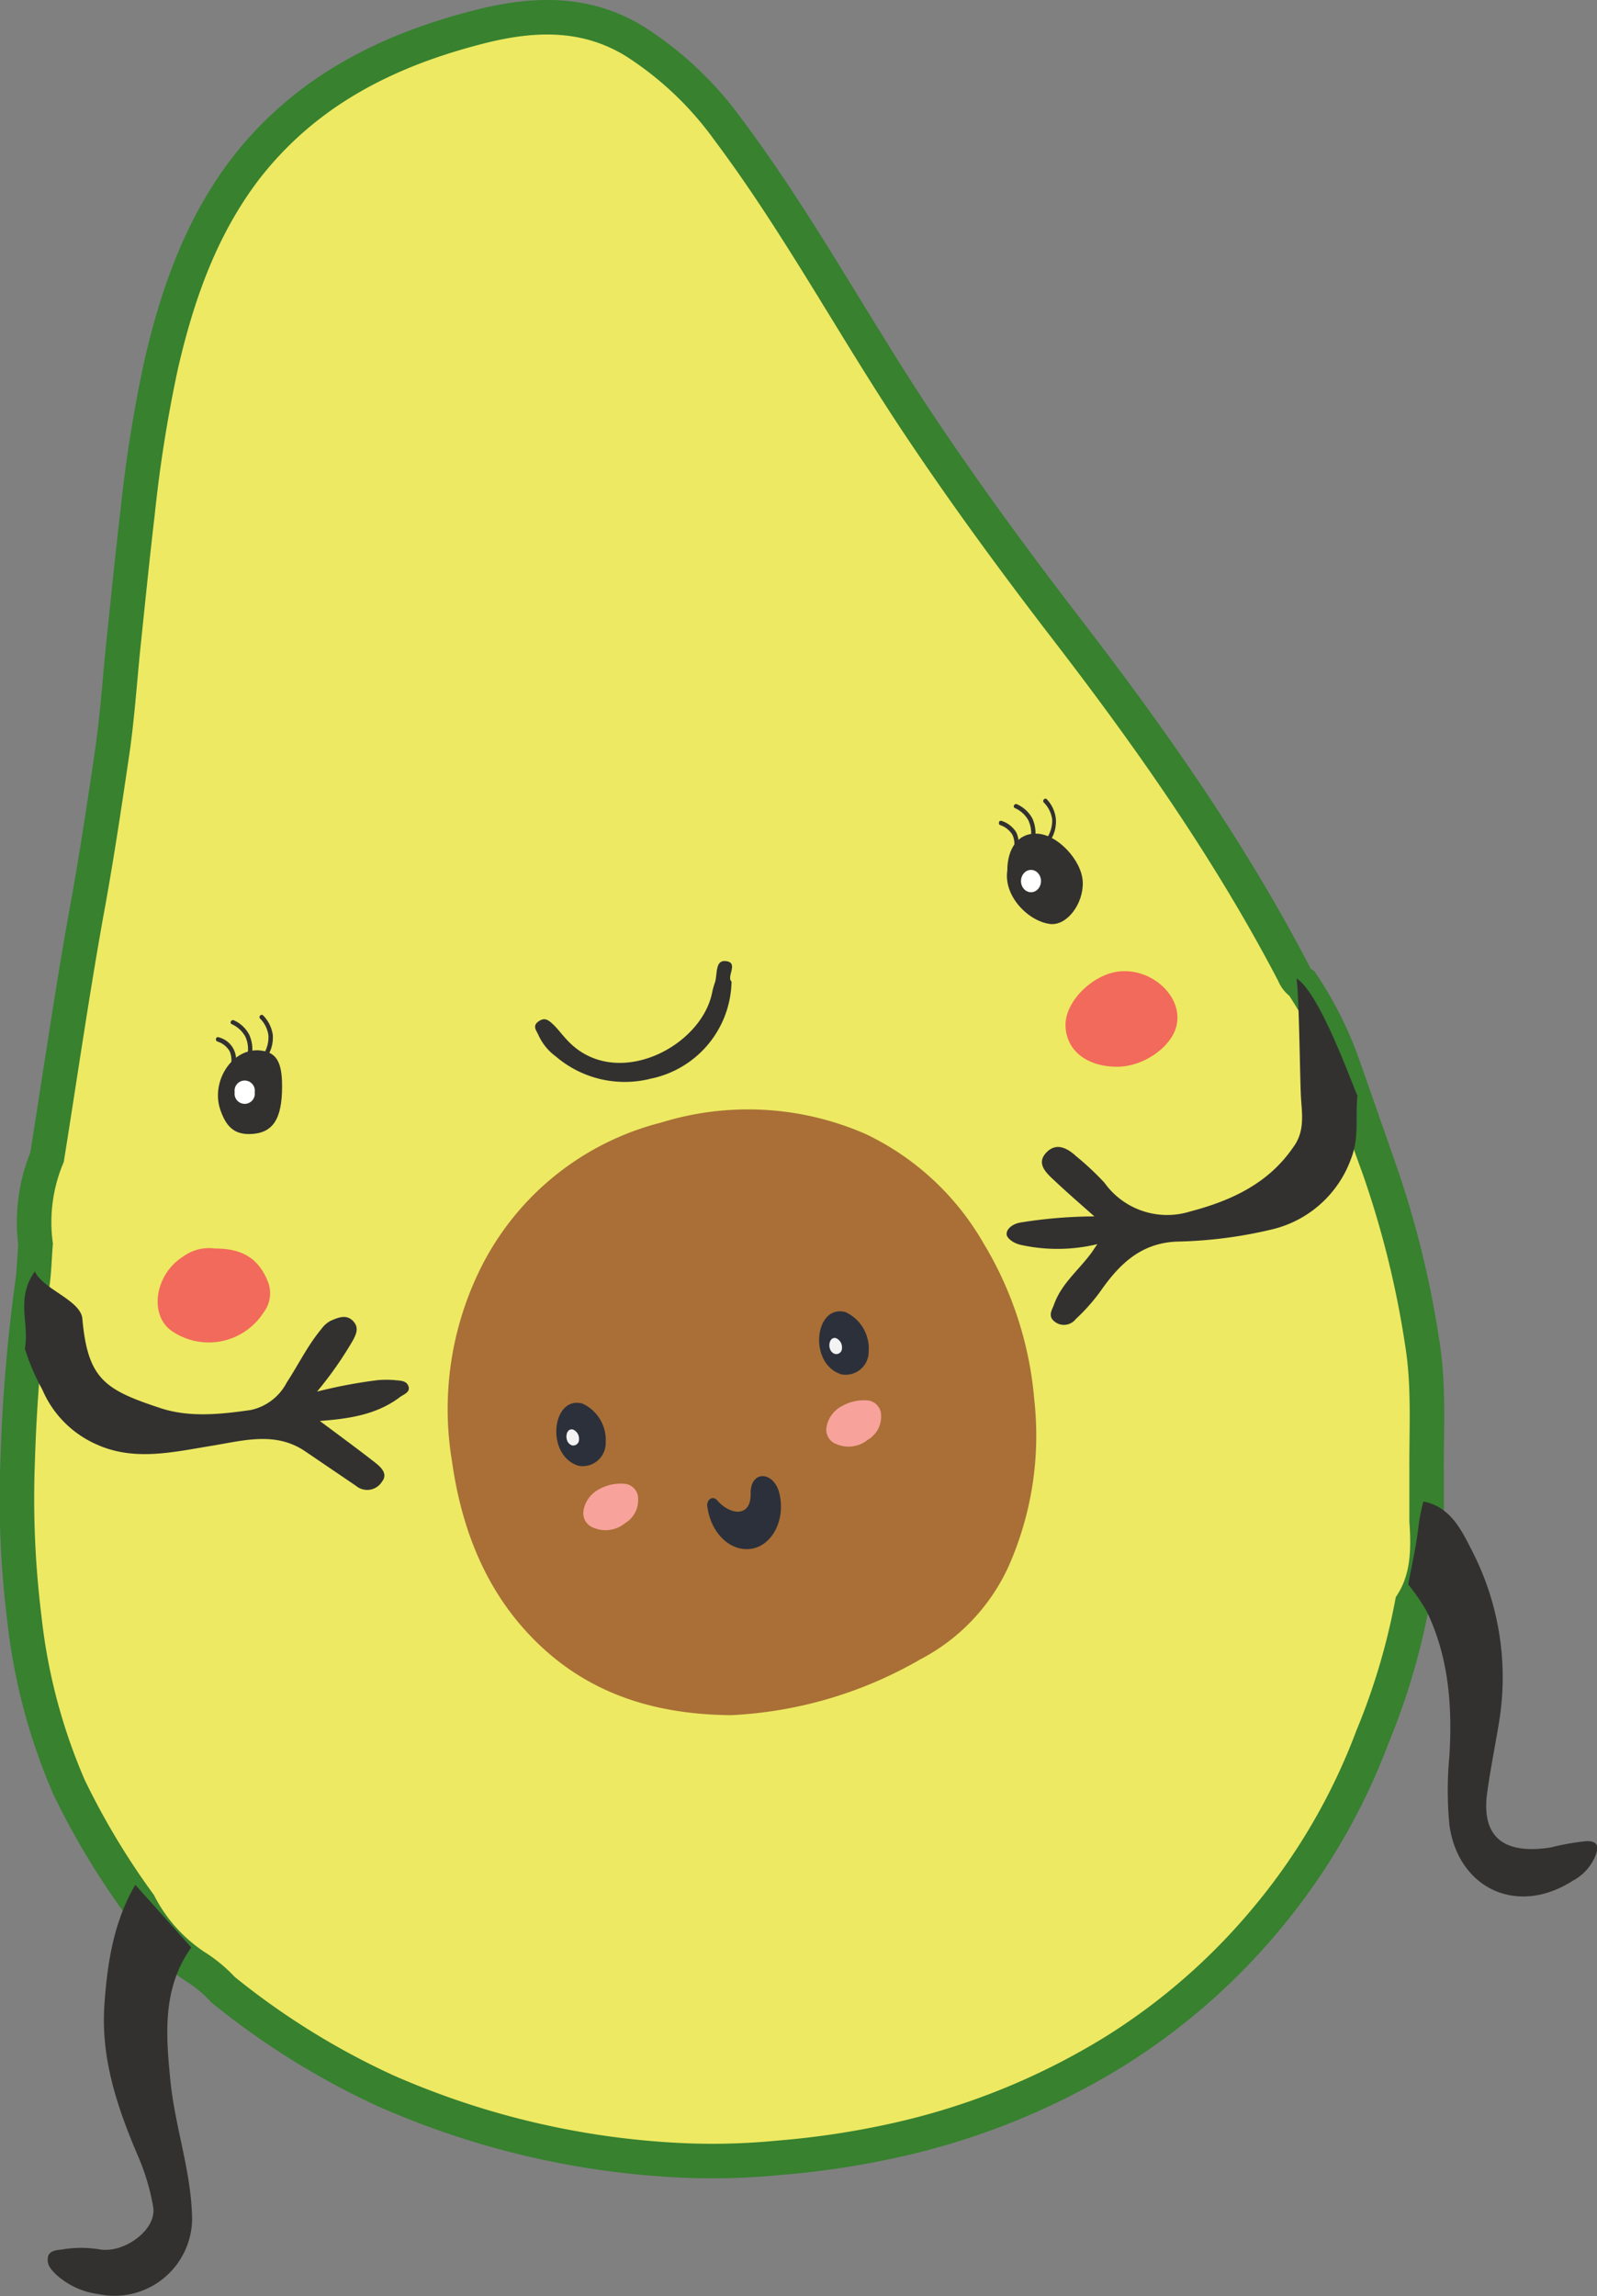 <svg xmlns="http://www.w3.org/2000/svg" viewBox="0 0 138.82 199.47"><rect x="0" y="0" width="138.82" height="199.47" fill="#808080" stroke="none"/><defs><style>.cls-1{fill:#ede962;stroke:#37812f;stroke-miterlimit:10;stroke-width:3px;}.cls-1,.cls-2,.cls-3,.cls-4,.cls-7{fill-rule:evenodd;}.cls-2,.cls-5{fill:#323130;}.cls-3{fill:#a96f36;}.cls-4{fill:#f26a5b;}.cls-6{fill:#fff;}.cls-7{fill:#f7a29a;}.cls-8{fill:#2c303a;}.cls-9{fill:#f3f3f3;}</style></defs><g id="Layer_2" data-name="Layer 2"><g id="Layer_1-2" data-name="Layer 1"><path class="cls-1" d="M122.75,139.31a58.69,58.69,0,0,1-3.45,11.58,54.33,54.33,0,0,1-8.92,15.44,55.15,55.15,0,0,1-13.52,11.89,61.59,61.59,0,0,1-18.43,7.57,74.3,74.3,0,0,1-10.71,1.66,59.39,59.39,0,0,1-8.32.23,72.12,72.12,0,0,1-25.88-6.05,66.55,66.55,0,0,1-14.14-8.79,11.82,11.82,0,0,0-2.41-2,14.41,14.41,0,0,1-4.87-5.43A65.69,65.69,0,0,1,6,155.25a50.59,50.59,0,0,1-3.89-14.72,84.46,84.46,0,0,1-.57-13.76,145.08,145.08,0,0,1,1.24-15c.19-1.22.21-2.46.31-3.7a14.7,14.7,0,0,1,1-7.54c1.12-7,2.13-14,3.38-21C8.31,75,9,70.46,9.67,65.9c.51-3.28.72-6.62,1.06-9.93.4-3.81.78-7.62,1.23-11.43A120.05,120.05,0,0,1,14,31.72c1.41-6.13,3.46-11.95,7.29-17C26.57,7.88,33.69,4.37,41.62,2.34c4.61-1.18,9.2-1.41,13.54,1.24a29.69,29.69,0,0,1,8.13,7.68c6,8,10.77,16.87,16.3,25.2,4.16,6.26,8.59,12.29,13.16,18.23,7.27,9.44,14.14,19.2,19.72,29.89a1.83,1.83,0,0,0,.71.88,31.9,31.9,0,0,1,3.94,8.24c.9,2.58,1.79,5.16,2.73,7.73a83.78,83.78,0,0,1,3.79,15.31c.58,3.61.35,7.27.37,10.91,0,1.48,0,3,0,4.45C124.18,134.62,124.15,137.1,122.75,139.31Z"/><path class="cls-2" d="M2.16,117.16c.41-2.21-.82-4.33.87-6.71.69,1.55,4,2.5,4.13,4.12.47,5.28,2,6.17,6.8,7.76,2.51.82,5.19.54,7.83.16a4.6,4.6,0,0,0,3.14-2.4c1-1.52,1.8-3.19,3-4.63a2.38,2.38,0,0,1,.83-.73c.63-.27,1.32-.57,1.9,0s.32,1.15,0,1.74a32.45,32.45,0,0,1-3.1,4.42,42.74,42.74,0,0,1,5.32-1,9.46,9.46,0,0,1,1.4,0c.45.06,1.05,0,1.23.55s-.51.71-.84,1c-2,1.46-4.32,1.81-6.87,2,1.73,1.29,3.26,2.41,4.76,3.58.53.41,1.2,1,.64,1.7a1.51,1.51,0,0,1-2.25.36l-4.42-3c-2.59-1.76-5.38-.93-8.2-.47-3.31.54-6.66,1.34-9.91-.12a9.11,9.11,0,0,1-4.73-4.75A19.43,19.43,0,0,1,2.16,117.16Z"/><path class="cls-2" d="M112.7,85c2,1.24,4.71,8.88,5.29,10.17-.19,2.1.19,3.65-.59,5.6a9.68,9.68,0,0,1-6.71,6,38.71,38.71,0,0,1-8.42,1.09c-3.14.14-5,2-6.61,4.31a16.6,16.6,0,0,1-2.15,2.42,1.3,1.3,0,0,1-1.85.21c-.63-.5-.17-1.05,0-1.58.66-1.75,2.13-2.91,3.2-4.37.15-.2.28-.42.53-.77a14.79,14.79,0,0,1-6.68.06c-.69-.16-1.22-.62-1.21-.94,0-.51.62-.91,1.22-1a41.35,41.35,0,0,1,6.41-.53c-1.28-1.13-2.4-2.1-3.48-3.12-.69-.64-1.58-1.44-.74-2.38s1.81-.49,2.62.26A24.37,24.37,0,0,1,96,102.74a6.7,6.7,0,0,0,7.43,2.51c3.58-.94,6.82-2.42,9-5.61,1-1.36.75-2.83.66-4.27S112.93,86.48,112.7,85Z"/><path class="cls-2" d="M11.76,163.74q2.45,2.72,4.87,5.44c-2.55,3.54-2.21,7.65-1.81,11.64s1.83,7.88,1.88,12a6.75,6.75,0,0,1-8.16,6.47,6.76,6.76,0,0,1-3.7-1.73c-.39-.41-.78-.78-.68-1.45s.94-.64,1.26-.7a9.91,9.91,0,0,1,3.26,0c2.15.35,5-1.75,4.63-3.72A19.32,19.32,0,0,0,12,187.31c-1.8-4.22-3.26-8.48-2.92-13.23C9.34,170.44,9.9,166.91,11.76,163.74Z"/><path class="cls-2" d="M122.41,137.64c.31-1.69.71-3.37.9-5.08a15,15,0,0,1,.42-2.12c2.28.43,3.27,2.38,4.18,4.19a24,24,0,0,1,2.38,15.07c-.33,2-.72,3.93-1,5.91-.66,4.48,2,5.43,5.52,4.88a20.62,20.62,0,0,1,3.14-.55c1,0,1,.55.77,1.18a4.29,4.29,0,0,1-2,2.26c-4.95,3.16-10,.56-10.73-4.85a31.76,31.76,0,0,1,0-6c.26-4.31-.05-8.62-2-12.6A17.88,17.88,0,0,0,122.41,137.64Z"/><path class="cls-3" d="M63.53,149c-7.18-.07-13.07-2.17-17.7-7.18-3.82-4.14-5.77-9.3-6.56-15a27.52,27.52,0,0,1,2.2-16,24.16,24.16,0,0,1,16-13.3,25.51,25.51,0,0,1,17.79,1A23.41,23.41,0,0,1,85.49,108a31.34,31.34,0,0,1,4.42,13.65,28,28,0,0,1-2.27,14.49A17.12,17.12,0,0,1,80,144.15,36.3,36.3,0,0,1,63.53,149Z"/><path class="cls-4" d="M18.69,108.46c2.56,0,3.83,1,4.6,2.88a2.75,2.75,0,0,1-.38,2.68A5.67,5.67,0,0,1,15,115.67c-2.07-1.35-1.58-4.92.89-6.49A3.8,3.8,0,0,1,18.69,108.46Z"/><path class="cls-4" d="M97.12,92.67c-2.65,0-4.42-1.4-4.5-3.53S95,84.62,97.3,84.39c2.81-.29,5.45,2.13,5,4.55C102,90.81,99.52,92.66,97.12,92.67Z"/><path class="cls-2" d="M63.59,85.27a8.78,8.78,0,0,1-7,8.43,9.21,9.21,0,0,1-8.28-1.93,4.67,4.67,0,0,1-1.51-1.86c-.17-.39-.55-.77,0-1.17s.88-.12,1.28.25.9,1.06,1.4,1.55c4.18,4.18,11.56.37,12.44-4.4a6.73,6.73,0,0,1,.23-.8c.22-.69,0-1.93.91-1.85C64.27,83.59,63.11,84.86,63.59,85.27Z"/><path class="cls-2" d="M87.56,75.64c0-2,1-3.26,2.5-3.22,1.83,0,4,2.33,4.06,4.22s-1.38,3.78-2.81,3.63C89.45,80.07,87.23,77.89,87.56,75.64Z"/><path class="cls-2" d="M24.52,94.38c0,2.93-.85,4.11-2.86,4.14-1.36,0-2-.71-2.47-2-.91-2.41.84-5.34,3.23-5.28C24,91.33,24.52,92.17,24.52,94.38Z"/><path class="cls-5" d="M23.24,91.77a3,3,0,0,0,.47-1.88,3,3,0,0,0-.83-1.67c-.17-.18-.44.09-.27.27a2.51,2.51,0,0,1,.72,1.45,2.73,2.73,0,0,1-.42,1.64.19.19,0,0,0,.33.19Z"/><path class="cls-5" d="M21.86,91.84a3.07,3.07,0,0,0-.19-1.94,2.76,2.76,0,0,0-1.33-1.26c-.22-.11-.42.22-.2.33a2.52,2.52,0,0,1,1.19,1.09,2.61,2.61,0,0,1,.16,1.68c0,.24.33.34.37.1Z"/><path class="cls-5" d="M20.37,92.82A2,2,0,0,0,19,90.11c-.23-.09-.33.28-.1.37a1.89,1.89,0,0,1,1.06.84,2,2,0,0,1,.06,1.4.19.19,0,0,0,.37.1Z"/><path class="cls-5" d="M91.31,73a3,3,0,0,0,.47-1.88A2.92,2.92,0,0,0,91,69.44c-.16-.18-.43.09-.27.27a2.58,2.58,0,0,1,.73,1.46A2.74,2.74,0,0,1,91,72.81c-.13.21.2.4.33.19Z"/><path class="cls-5" d="M89.94,73.07a3.18,3.18,0,0,0-.19-1.95,2.85,2.85,0,0,0-1.34-1.25c-.22-.11-.41.22-.19.33a2.48,2.48,0,0,1,1.18,1.08A2.72,2.72,0,0,1,89.57,73c0,.24.32.34.37.1Z"/><path class="cls-5" d="M88.44,74a2.3,2.3,0,0,0-.1-1.69,2.33,2.33,0,0,0-1.28-1c-.23-.08-.33.29-.11.37a2,2,0,0,1,1.06.85,1.86,1.86,0,0,1,.06,1.39.19.19,0,0,0,.37.1Z"/><path class="cls-6" d="M22.14,94.88a.88.88,0,1,1-1.74,0,.88.88,0,1,1,1.74,0Z"/><ellipse class="cls-6" cx="89.62" cy="76.54" rx="0.87" ry="0.97"/><path class="cls-7" d="M71.84,124a2.55,2.55,0,0,1,1.38-1.87,3.85,3.85,0,0,1,2.1-.48A1.3,1.3,0,0,1,76.59,123a2.31,2.31,0,0,1-1.15,2.07,2.66,2.66,0,0,1-2.72.39A1.33,1.33,0,0,1,71.84,124Z"/><path class="cls-7" d="M50.72,131.23a2.57,2.57,0,0,1,1.38-1.87,3.84,3.84,0,0,1,2.1-.47,1.3,1.3,0,0,1,1.27,1.37,2.32,2.32,0,0,1-1.15,2.07,2.66,2.66,0,0,1-2.72.39A1.34,1.34,0,0,1,50.72,131.23Z"/><path class="cls-8" d="M50.27,127.33a2,2,0,0,0,2.38-2,3.49,3.49,0,0,0-2-3.39C48,121.17,47.36,126.4,50.27,127.33Z"/><path class="cls-9" d="M49.72,125.56a.5.5,0,0,0,.61-.51.87.87,0,0,0-.51-.86C49.13,124,49,125.32,49.72,125.56Z"/><path class="cls-8" d="M73.13,119.39a2,2,0,0,0,2.38-2,3.49,3.49,0,0,0-2-3.4C70.82,113.24,70.22,118.47,73.13,119.39Z"/><path class="cls-9" d="M72.58,117.62a.5.5,0,0,0,.61-.51.87.87,0,0,0-.51-.86C72,116.05,71.84,117.39,72.58,117.62Z"/><path class="cls-8" d="M62.37,130.37c1.09,1.25,2.92,1.48,2.88-.61s2.07-2,2.52.06c.52,2.43-.8,4.55-2.57,4.74s-3.41-1.38-3.72-3.69c-.08-.62.5-1,.89-.5Z"/></g></g></svg>